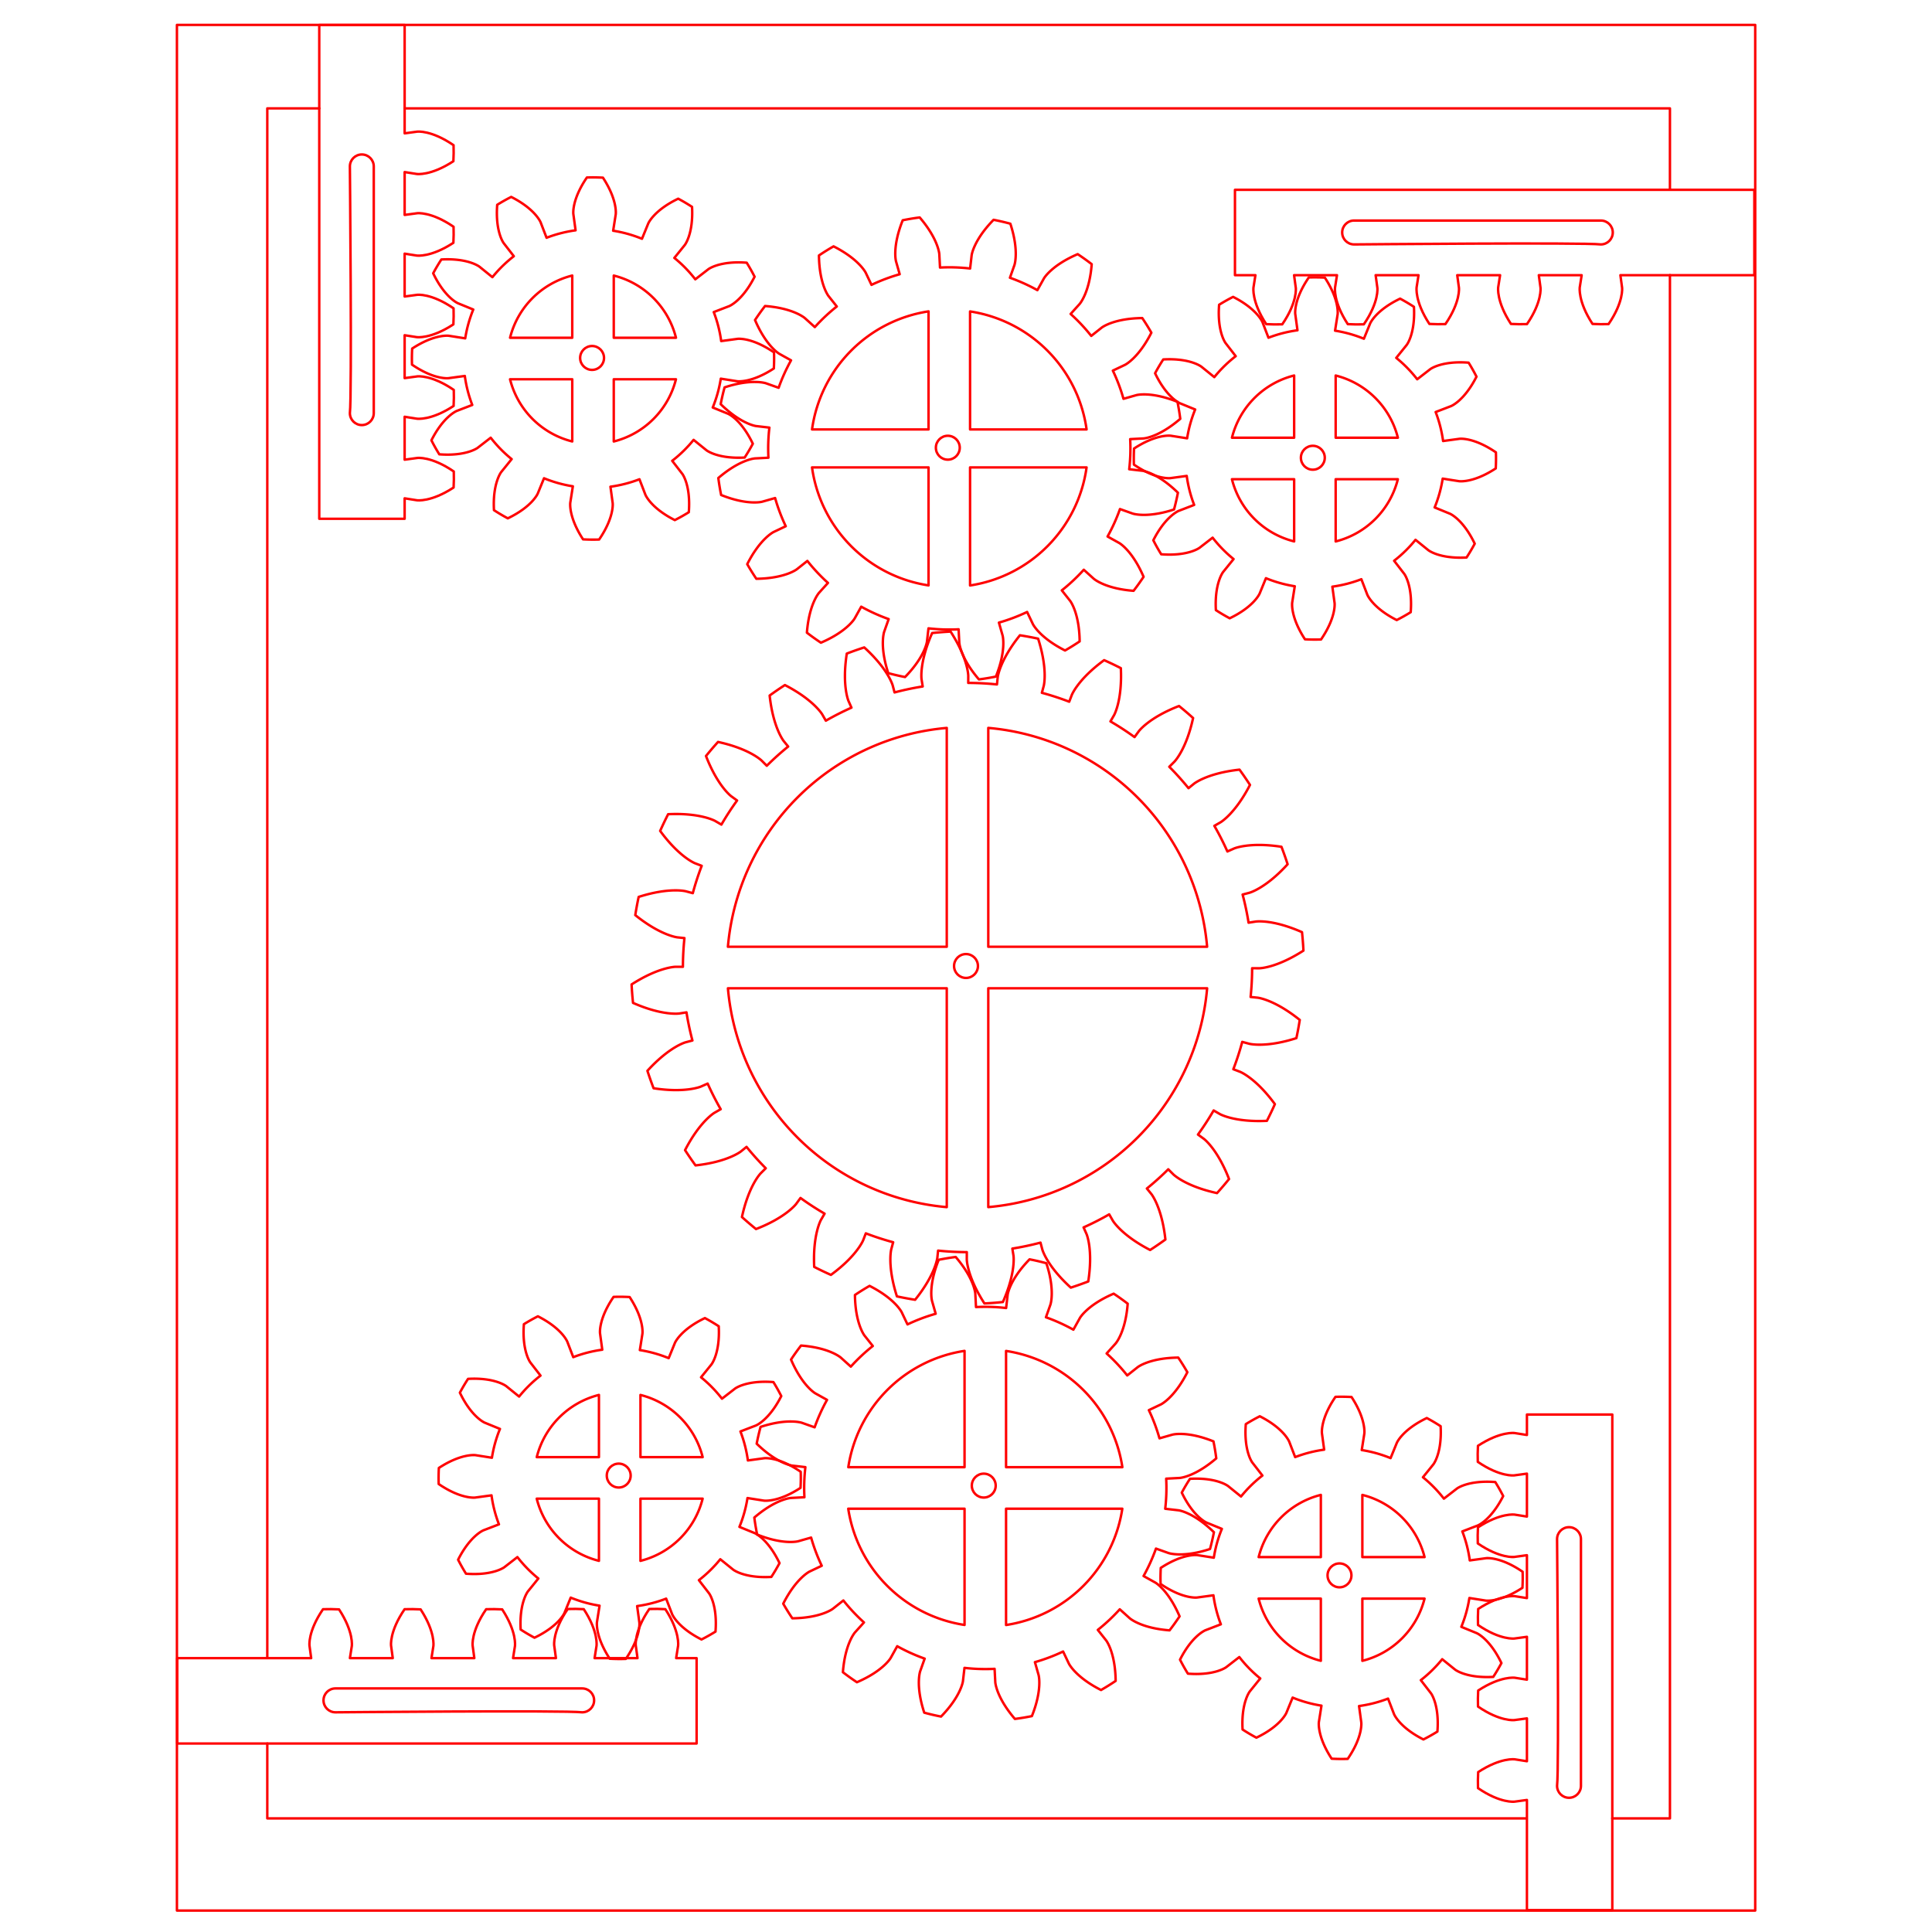 <?xml version="1.0" encoding="UTF-8" standalone="no"?>
<!-- Created with Inkscape (http://www.inkscape.org/) -->

<svg
   xmlns:dc="http://purl.org/dc/elements/1.1/"
   xmlns:cc="http://creativecommons.org/ns#"
   xmlns:rdf="http://www.w3.org/1999/02/22-rdf-syntax-ns#"
   xmlns:svg="http://www.w3.org/2000/svg"
   xmlns="http://www.w3.org/2000/svg"
   xmlns:sodipodi="http://sodipodi.sourceforge.net/DTD/sodipodi-0.dtd"
   xmlns:inkscape="http://www.inkscape.org/namespaces/inkscape"
   width="11in"
   height="11in"
   viewBox="0 0 279.4 279.4"
   version="1.1"
   id="svg8"
   inkscape:version="0.92.0 r15299"
   sodipodi:docname="vault box.svg">
  <sodipodi:namedview
     id="base"
     pagecolor="#ffffff"
     bordercolor="#666666"
     borderopacity="1.0"
     inkscape:pageopacity="0.0"
     inkscape:pageshadow="2"
     inkscape:zoom="0.49497475"
     inkscape:cx="-92.845293"
     inkscape:cy="487.13483"
     inkscape:document-units="in"
     inkscape:current-layer="layer2"
     showgrid="false"
     inkscape:window-width="1920"
     inkscape:window-height="1017"
     inkscape:window-x="-8"
     inkscape:window-y="-8"
     inkscape:window-maximized="1"
     units="in"
     inkscape:pagecheckerboard="false"
     inkscape:snap-global="false"
     inkscape:measure-start="675.287,935.906"
     inkscape:measure-end="625.284,935.906"
     showguides="true"
     inkscape:guide-bbox="true" />
  <defs
     id="defs2">
    <inkscape:path-effect
       min_radius="5"
       phi="20"
       teeth="24"
       is_visible="true"
       id="path-effect4875"
       effect="gears" />
    <inkscape:path-effect
       effect="gears"
       id="path-effect4871"
       is_visible="true"
       teeth="24"
       phi="20"
       min_radius="5" />
    <inkscape:path-effect
       effect="gears"
       id="path-effect4867"
       is_visible="true"
       teeth="10"
       phi="5"
       min_radius="5" />
  </defs>
  <g
     inkscape:groupmode="layer"
     id="layer5"
     inkscape:label="sides"
     style="display:none"
     sodipodi:insensitive="true">
    <g
       transform="matrix(0,0.282,-0.282,0,276.225,141.23)"
       id="g12"
       style="stroke:#fb0000;stroke-width:1.25;stroke-miterlimit:4;stroke-dasharray:none;stroke-opacity:1">
      <polygon
         style="fill:none;stroke:#fb0000;stroke-width:1.25;stroke-miterlimit:4;stroke-dasharray:none;stroke-opacity:1"
         points="214.38,173.25 225,173.25 225,200.25 214.38,200.25 214.38,227.25 225,227.25 225,254.25 214.38,254.25 214.38,281.25 225,281.25 225,308.25 214.38,308.25 214.38,335.25 225,335.25 225,362.25 214.38,362.25 214.38,389.25 225,389.25 225,416.25 214.38,416.25 214.38,443.25 225,443.25 225,470.25 214.38,470.25 214.38,497.25 225,497.25 225,524.25 214.38,524.25 214.38,551.25 225,551.25 225,578.25 214.38,578.25 214.38,605.25 225,605.25 225,632.25 214.38,632.25 214.38,659.25 225,659.25 225,686.25 214.38,686.25 214.38,713.25 225,713.25 225,740.25 214.38,740.25 214.38,767.25 225,767.25 225,794.25 214.38,794.25 214.38,821.25 225,821.25 225,848.25 214.38,848.25 214.38,875.25 225,875.25 225,921.375 214.38,921.375 214.38,967.5 189,967.5 189,956.88 153,956.88 153,967.5 126,967.5 126,956.88 99,956.88 99,967.5 72,967.5 72,956.88 36,956.88 36,967.5 10.62,967.5 10.62,921.375 0,921.375 0,875.25 10.62,875.25 10.62,848.25 0,848.25 0,821.25 10.62,821.25 10.62,794.25 0,794.25 0,767.25 10.62,767.25 10.62,740.25 0,740.25 0,713.25 10.62,713.25 10.62,686.25 0,686.25 0,659.25 10.62,659.25 10.62,632.25 0,632.25 0,605.25 10.62,605.25 10.62,578.25 0,578.25 0,551.25 10.62,551.25 10.62,524.25 0,524.25 0,497.25 10.62,497.25 10.62,470.25 0,470.25 0,443.25 10.62,443.25 10.62,416.25 0,416.25 0,389.25 10.62,389.25 10.62,362.25 0,362.25 0,335.25 10.62,335.25 10.62,308.25 0,308.25 0,281.25 10.62,281.25 10.62,254.25 0,254.25 0,227.25 10.62,227.25 10.62,200.25 0,200.25 0,173.25 10.62,173.25 10.62,146.25 0,146.25 0,119.25 10.62,119.25 10.62,92.25 0,92.25 0,46.125 10.62,46.125 10.62,0 36,0 36,10.62 72,10.62 72,0 99,0 99,10.62 126,10.62 126,0 153,0 153,10.62 189,10.62 189,0 214.38,0 214.38,46.125 225,46.125 225,92.25 214.38,92.25 214.38,119.25 225,119.25 225,146.25 214.38,146.25 "
         id="polygon10" />
    </g>
    <g
       transform="matrix(0,0.282,-0.282,0,276.225,210.173)"
       id="g16"
       style="stroke:#fb0000;stroke-width:1.25;stroke-miterlimit:4;stroke-dasharray:none;stroke-opacity:1">
      <polygon
         style="fill:none;stroke:#fb0000;stroke-width:1.25;stroke-miterlimit:4;stroke-dasharray:none;stroke-opacity:1"
         points="214.38,146.25 214.38,173.25 225,173.25 225,200.25 214.38,200.25 214.38,227.25 225,227.25 225,254.25 214.38,254.25 214.38,281.25 225,281.25 225,308.25 214.38,308.25 214.38,335.25 225,335.25 225,362.25 214.38,362.25 214.38,389.25 225,389.25 225,416.25 214.38,416.25 214.38,443.25 225,443.25 225,470.25 214.38,470.25 214.38,497.25 225,497.25 225,524.25 214.38,524.25 214.38,551.25 225,551.25 225,578.25 214.38,578.25 214.38,605.25 225,605.25 225,632.25 214.38,632.25 214.38,659.25 225,659.25 225,686.25 214.38,686.25 214.38,713.25 225,713.25 225,740.25 214.38,740.25 214.38,767.25 225,767.25 225,794.25 214.38,794.25 214.38,821.25 225,821.25 225,848.25 214.38,848.25 214.38,875.25 225,875.25 225,921.375 214.38,921.375 214.38,967.5 189,967.5 189,956.88 153,956.88 153,967.5 126,967.5 126,956.88 99,956.88 99,967.5 72,967.5 72,956.88 36,956.88 36,967.5 10.62,967.5 10.62,921.375 0,921.375 0,875.25 10.62,875.25 10.62,848.25 0,848.25 0,821.25 10.62,821.25 10.62,794.25 0,794.25 0,767.25 10.62,767.25 10.62,740.25 0,740.25 0,713.25 10.62,713.25 10.62,686.25 0,686.25 0,659.25 10.62,659.25 10.62,632.25 0,632.25 0,605.25 10.62,605.25 10.62,578.25 0,578.25 0,551.25 10.62,551.25 10.62,524.25 0,524.25 0,497.25 10.62,497.25 10.62,470.25 0,470.25 0,443.25 10.62,443.25 10.62,416.25 0,416.25 0,389.25 10.62,389.25 10.62,362.25 0,362.25 0,335.25 10.62,335.25 10.62,308.25 0,308.25 0,281.25 10.62,281.25 10.62,254.25 0,254.25 0,227.25 10.62,227.25 10.62,200.25 0,200.25 0,173.25 10.62,173.25 10.62,146.25 0,146.25 0,119.25 10.62,119.25 10.62,92.25 0,92.25 0,46.125 10.62,46.125 10.62,0 36,0 36,10.62 72,10.62 72,0 99,0 99,10.62 126,10.62 126,0 153,0 153,10.62 189,10.62 189,0 214.38,0 214.38,46.125 225,46.125 225,92.25 214.38,92.25 214.38,119.25 225,119.25 225,146.25 "
         id="polygon14" />
    </g>
    <g
       transform="matrix(0.282,0,0,0.282,25.4,3.344)"
       id="g20"
       style="stroke:#fb0000;stroke-width:1.25;stroke-miterlimit:4;stroke-dasharray:none;stroke-opacity:1">
      <polygon
         style="fill:none;stroke:#fb0000;stroke-width:1.25;stroke-miterlimit:4;stroke-dasharray:none;stroke-opacity:1"
         points="283.5,10.62 310.5,10.62 310.5,0 337.5,0 337.5,10.62 364.5,10.62 364.5,0 391.5,0 391.5,10.62 418.5,10.62 418.5,0 445.5,0 445.5,10.62 472.5,10.62 472.5,0 499.5,0 499.5,10.62 526.5,10.62 526.5,0 553.5,0 553.5,10.62 580.5,10.62 580.5,0 607.5,0 607.5,10.62 634.5,10.62 634.5,0 661.5,0 661.5,10.62 688.5,10.62 688.5,0 715.5,0 715.5,10.62 742.5,10.62 742.5,0 776.25,0 776.25,10.62 799.38,10.62 799.38,36 810,36 810,72 799.38,72 799.38,99 810,99 810,126 799.38,126 799.38,153 810,153 810,189 799.38,189 799.38,214.38 776.25,214.38 776.25,225 742.5,225 742.5,214.38 715.5,214.38 715.5,225 688.5,225 688.5,214.38 661.5,214.38 661.5,225 634.5,225 634.5,214.38 607.5,214.38 607.5,225 580.5,225 580.5,214.38 553.5,214.38 553.5,225 526.5,225 526.5,214.38 499.5,214.38 499.5,225 472.5,225 472.5,214.38 445.5,214.38 445.5,225 418.5,225 418.5,214.38 391.5,214.38 391.5,225 364.5,225 364.5,214.38 337.5,214.38 337.5,225 310.5,225 310.5,214.38 283.5,214.38 283.5,225 256.5,225 256.5,214.38 229.5,214.38 229.5,225 202.5,225 202.5,214.38 175.5,214.38 175.5,225 148.5,225 148.5,214.38 121.5,214.38 121.5,225 94.5,225 94.5,214.38 67.5,214.38 67.5,225 33.75,225 33.75,214.38 10.62,214.38 10.62,189 0,189 0,153 10.62,153 10.62,126 0,126 0,99 10.62,99 10.62,72 0,72 0,36 10.62,36 10.62,10.62 33.75,10.62 33.75,0 67.5,0 67.5,10.62 94.5,10.62 94.5,0 121.5,0 121.5,10.62 148.5,10.62 148.5,0 175.5,0 175.5,10.62 202.5,10.62 202.5,0 229.5,0 229.5,10.62 256.5,10.62 256.5,0 283.5,0 "
         id="polygon18" />
    </g>
    <g
       transform="matrix(0.282,0,0,0.282,25.4,72.287)"
       id="g24"
       style="stroke:#fb0000;stroke-width:1.25;stroke-miterlimit:4;stroke-dasharray:none;stroke-opacity:1">
      <polygon
         style="fill:none;stroke:#fb0000;stroke-width:1.25;stroke-miterlimit:4;stroke-dasharray:none;stroke-opacity:1"
         points="310.5,10.62 310.5,0 337.5,0 337.5,10.62 364.5,10.62 364.5,0 391.5,0 391.5,10.62 418.5,10.62 418.5,0 445.5,0 445.5,10.62 472.5,10.62 472.5,0 499.5,0 499.5,10.62 526.5,10.62 526.5,0 553.5,0 553.5,10.62 580.5,10.62 580.5,0 607.5,0 607.5,10.62 634.5,10.62 634.5,0 661.5,0 661.5,10.62 688.5,10.62 688.5,0 715.5,0 715.5,10.62 742.5,10.62 742.5,0 776.25,0 776.25,10.62 799.38,10.62 799.38,36 810,36 810,72 799.38,72 799.38,99 810,99 810,126 799.38,126 799.38,153 810,153 810,189 799.38,189 799.38,214.38 776.25,214.38 776.25,225 742.5,225 742.5,214.38 715.5,214.38 715.5,225 688.5,225 688.5,214.38 661.5,214.38 661.5,225 634.5,225 634.5,214.38 607.5,214.38 607.5,225 580.5,225 580.5,214.38 553.5,214.38 553.5,225 526.5,225 526.5,214.38 499.5,214.38 499.5,225 472.5,225 472.5,214.38 445.5,214.38 445.5,225 418.5,225 418.5,214.38 391.5,214.38 391.5,225 364.5,225 364.5,214.38 337.5,214.38 337.5,225 310.5,225 310.5,214.38 283.5,214.38 283.5,225 256.5,225 256.5,214.38 229.5,214.38 229.5,225 202.5,225 202.5,214.38 175.5,214.38 175.5,225 148.5,225 148.5,214.38 121.5,214.38 121.5,225 94.5,225 94.5,214.38 67.5,214.38 67.5,225 33.75,225 33.75,214.38 10.62,214.38 10.62,189 0,189 0,153 10.62,153 10.62,126 0,126 0,99 10.62,99 10.62,72 0,72 0,36 10.62,36 10.62,10.62 33.75,10.62 33.75,0 67.5,0 67.5,10.62 94.5,10.62 94.5,0 121.5,0 121.5,10.62 148.5,10.62 148.5,0 175.5,0 175.5,10.62 202.5,10.62 202.5,0 229.5,0 229.5,10.62 256.5,10.62 256.5,0 283.5,0 283.5,10.62 "
         id="polygon22" />
    </g>
  </g>
  <g
     inkscape:groupmode="layer"
     id="layer4"
     inkscape:label="bottom"
     style="display:none">
    <g
       transform="matrix(0.282,0,0,0.282,25.4,3.175)"
       id="g4"
       style="stroke:#fb0000;stroke-width:1.25;stroke-miterlimit:4;stroke-dasharray:none;stroke-opacity:1">
      <polygon
         style="fill:none;stroke:#fb0000;stroke-width:1.25;stroke-miterlimit:4;stroke-dasharray:none;stroke-opacity:1"
         points="256.5,10.62 283.5,10.62 283.5,0 310.5,0 310.5,10.62 337.5,10.62 337.5,0 364.5,0 364.5,10.62 391.5,10.62 391.5,0 418.5,0 418.5,10.62 445.5,10.62 445.5,0 472.5,0 472.5,10.62 499.5,10.62 499.5,0 526.5,0 526.5,10.62 553.5,10.62 553.5,0 580.5,0 580.5,10.62 607.5,10.62 607.5,0 634.5,0 634.5,10.62 661.5,10.62 661.5,0 688.5,0 688.5,10.62 715.5,10.62 715.5,0 742.5,0 742.5,10.62 776.25,10.62 776.25,0 810,0 810,46.125 799.38,46.125 799.38,92.25 810,92.25 810,119.25 799.38,119.25 799.38,146.25 810,146.25 810,173.25 799.38,173.25 799.38,200.25 810,200.25 810,227.25 799.38,227.25 799.38,254.25 810,254.25 810,281.25 799.38,281.25 799.38,308.25 810,308.25 810,335.25 799.38,335.25 799.38,362.25 810,362.25 810,389.25 799.38,389.25 799.38,416.25 810,416.25 810,443.25 799.38,443.25 799.38,470.25 810,470.25 810,497.25 799.38,497.25 799.38,524.25 810,524.25 810,551.25 799.38,551.25 799.38,578.25 810,578.25 810,605.25 799.38,605.25 799.38,632.25 810,632.25 810,659.25 799.38,659.25 799.38,686.25 810,686.25 810,713.25 799.38,713.25 799.38,740.25 810,740.25 810,767.25 799.38,767.25 799.38,794.25 810,794.25 810,821.25 799.38,821.25 799.38,848.25 810,848.25 810,875.25 799.38,875.25 799.38,921.375 810,921.375 810,967.5 776.25,967.5 776.25,956.88 742.5,956.88 742.5,967.5 715.5,967.5 715.5,956.88 688.5,956.88 688.5,967.5 661.5,967.5 661.5,956.88 634.5,956.88 634.5,967.5 607.5,967.5 607.5,956.88 580.5,956.88 580.5,967.5 553.5,967.5 553.5,956.88 526.5,956.88 526.5,967.5 499.5,967.5 499.5,956.88 472.5,956.88 472.5,967.5 445.5,967.5 445.5,956.88 418.5,956.88 418.5,967.5 391.5,967.5 391.5,956.88 364.5,956.88 364.5,967.5 337.5,967.5 337.5,956.88 310.5,956.88 310.5,967.5 283.5,967.5 283.5,956.88 256.5,956.88 256.5,967.5 229.5,967.5 229.5,956.88 202.5,956.88 202.5,967.5 175.5,967.5 175.5,956.88 148.5,956.88 148.5,967.5 121.5,967.5 121.5,956.88 94.5,956.88 94.5,967.5 67.5,967.5 67.5,956.88 33.75,956.88 33.75,967.5 0,967.5 0,921.375 10.62,921.375 10.62,875.25 0,875.25 0,848.25 10.62,848.25 10.62,821.25 0,821.25 0,794.25 10.62,794.25 10.62,767.25 0,767.25 0,740.25 10.62,740.25 10.62,713.25 0,713.25 0,686.25 10.62,686.25 10.62,659.25 0,659.25 0,632.25 10.62,632.25 10.62,605.25 0,605.25 0,578.25 10.62,578.25 10.62,551.25 0,551.25 0,524.25 10.62,524.25 10.62,497.25 0,497.25 0,470.25 10.62,470.25 10.62,443.25 0,443.25 0,416.25 10.62,416.25 10.62,389.25 0,389.25 0,362.25 10.62,362.25 10.62,335.25 0,335.25 0,308.25 10.62,308.25 10.62,281.25 0,281.25 0,254.25 10.62,254.25 10.62,227.25 0,227.25 0,200.25 10.62,200.25 10.62,173.25 0,173.25 0,146.25 10.62,146.25 10.62,119.25 0,119.25 0,92.25 10.62,92.25 10.62,46.125 0,46.125 0,0 33.75,0 33.75,10.62 67.5,10.62 67.5,0 94.5,0 94.5,10.62 121.5,10.62 121.5,0 148.5,0 148.5,10.62 175.5,10.62 175.5,0 202.5,0 202.5,10.62 229.5,10.62 229.5,0 256.5,0 "
         id="polygon2" />
    </g>
  </g>
  <g
     transform="translate(0,-17.6)"
     id="g5092"
     inkscape:groupmode="layer"
     inkscape:label="backing+box teeth"
     style="display:none">
    <rect
       y="33.651"
       x="38.276"
       height="247.297"
       width="202.847"
       id="rect5088"
       style="opacity:1;fill:none;fill-opacity:1;fill-rule:nonzero;stroke:#fb0000;stroke-width:0.353;stroke-linecap:round;stroke-linejoin:round;stroke-miterlimit:4;stroke-dasharray:none;stroke-dashoffset:0;stroke-opacity:1" />
    <g
       transform="matrix(0.282,0,0,0.282,25.177,20.934)"
       id="g8"
       style="fill:none;stroke:#fb0000;stroke-width:0.99;stroke-miterlimit:4;stroke-dasharray:none;stroke-opacity:1">
      <polygon
         style="fill:none;stroke:#fb0000;stroke-width:0.99;stroke-miterlimit:4;stroke-dasharray:none;stroke-opacity:1"
         points="337.5,0 364.5,0 364.5,10.62 391.5,10.62 391.5,0 418.5,0 418.5,10.62 445.5,10.62 445.5,0 472.5,0 472.5,10.62 499.5,10.62 499.5,0 526.5,0 526.5,10.62 553.5,10.62 553.5,0 580.5,0 580.5,10.62 607.5,10.62 607.5,0 634.5,0 634.5,10.62 661.5,10.62 661.5,0 688.5,0 688.5,10.62 715.5,10.62 715.5,0 742.5,0 742.5,10.62 776.25,10.62 776.25,0 810,0 810,46.125 799.38,46.125 799.38,92.25 810,92.25 810,119.25 799.38,119.25 799.38,146.25 810,146.25 810,173.25 799.38,173.25 799.38,200.25 810,200.25 810,227.25 799.38,227.25 799.38,254.25 810,254.25 810,281.25 799.38,281.25 799.38,308.25 810,308.25 810,335.25 799.38,335.25 799.38,362.25 810,362.25 810,389.25 799.38,389.25 799.38,416.25 810,416.25 810,443.25 799.38,443.25 799.38,470.25 810,470.25 810,497.25 799.38,497.25 799.38,524.25 810,524.25 810,551.25 799.38,551.25 799.38,578.25 810,578.25 810,605.25 799.38,605.25 799.38,632.25 810,632.25 810,659.25 799.38,659.25 799.38,686.25 810,686.25 810,713.25 799.38,713.25 799.38,740.25 810,740.25 810,767.25 799.38,767.25 799.38,794.25 810,794.25 810,821.25 799.38,821.25 799.38,848.25 810,848.25 810,875.25 799.38,875.25 799.38,921.375 810,921.375 810,967.5 776.25,967.5 776.25,956.88 742.5,956.88 742.5,967.5 715.5,967.5 715.5,956.88 688.5,956.88 688.5,967.5 661.5,967.5 661.5,956.88 634.5,956.88 634.5,967.5 607.5,967.5 607.5,956.88 580.5,956.88 580.5,967.5 553.5,967.5 553.5,956.88 526.5,956.88 526.5,967.5 499.5,967.5 499.5,956.88 472.5,956.88 472.5,967.5 445.5,967.5 445.5,956.88 418.5,956.88 418.5,967.5 391.5,967.5 391.5,956.88 364.5,956.88 364.5,967.5 337.5,967.5 337.5,956.88 310.5,956.88 310.5,967.5 283.5,967.5 283.5,956.88 256.5,956.88 256.5,967.5 229.5,967.5 229.5,956.88 202.5,956.88 202.5,967.5 175.5,967.5 175.5,956.88 148.5,956.88 148.5,967.5 121.5,967.5 121.5,956.88 94.5,956.88 94.5,967.5 67.5,967.5 67.5,956.88 33.75,956.88 33.75,967.5 0,967.5 0,921.375 10.62,921.375 10.62,875.25 0,875.25 0,848.25 10.62,848.25 10.62,821.25 0,821.25 0,794.25 10.62,794.25 10.62,767.25 0,767.25 0,740.25 10.62,740.25 10.62,713.25 0,713.25 0,686.25 10.62,686.25 10.62,659.25 0,659.25 0,632.25 10.62,632.25 10.62,605.25 0,605.25 0,578.25 10.62,578.25 10.62,551.25 0,551.25 0,524.25 10.62,524.25 10.62,497.25 0,497.25 0,470.25 10.62,470.25 10.62,443.25 0,443.25 0,416.25 10.62,416.25 10.62,389.25 0,389.25 0,362.25 10.62,362.25 10.62,335.25 0,335.25 0,308.25 10.62,308.25 10.62,281.25 0,281.25 0,254.25 10.62,254.25 10.62,227.25 0,227.25 0,200.25 10.62,200.25 10.62,173.25 0,173.25 0,146.25 10.62,146.25 10.62,119.25 0,119.25 0,92.25 10.62,92.25 10.62,46.125 0,46.125 0,0 33.75,0 33.75,10.62 67.5,10.62 67.5,0 94.5,0 94.5,10.62 121.5,10.62 121.5,0 148.5,0 148.5,10.62 175.5,10.62 175.5,0 202.5,0 202.5,10.62 229.5,10.62 229.5,0 256.5,0 256.5,10.62 283.5,10.62 283.5,0 310.5,0 310.5,10.62 337.5,10.62 "
         id="polygon6" />
    </g>
  </g>
  <g
     inkscape:groupmode="layer"
     id="layer3"
     inkscape:label="filler"
     style="display:none"
     sodipodi:insensitive="true">
    <path
       style="opacity:1;fill:#e9afaf;fill-opacity:1;fill-rule:nonzero;stroke:#ff0000;stroke-width:1.344;stroke-linecap:round;stroke-linejoin:round;stroke-miterlimit:4;stroke-dasharray:none;stroke-dashoffset:0;stroke-opacity:1"
       d="M 155.959,13.908 V 368.363 H 255 v -84.865 a 110.459,110.459 0 0 0 69.426,24.656 110.459,110.459 0 0 0 61.477,-18.795 140.459,140.459 0 0 0 40.428,59.014 205.867,205.867 0 0 0 -104.34,178.795 205.867,205.867 0 0 0 118.277,186.031 140.459,140.459 0 0 0 -16.219,19.49 110.459,110.459 0 0 0 -83.971,-38.889 110.459,110.459 0 0 0 -110.459,110.459 110.459,110.459 0 0 0 23.928,68.654 H 97.193 v 99.041 H 438.012 v -63.562 a 140.459,140.459 0 0 0 101.996,44.008 140.459,140.459 0 0 0 95.68,-37.785 110.459,110.459 0 0 0 96.33,56.672 110.459,110.459 0 0 0 64.523,-20.973 v 94.432 h 99.041 V 703.928 h -99.041 v 67.373 A 110.459,110.459 0 0 0 732.018,750.369 110.459,110.459 0 0 0 673.055,767.469 140.459,140.459 0 0 0 631.035,705.018 205.867,205.867 0 0 0 733.725,527.168 205.867,205.867 0 0 0 616.812,341.797 140.459,140.459 0 0 0 633.658,321.725 110.459,110.459 0 0 0 717.854,360.869 110.459,110.459 0 0 0 828.312,250.41 110.459,110.459 0 0 0 803.771,181.057 H 958.494 V 82.016 H 617.676 V 143.176 A 140.459,140.459 0 0 0 518.008,101.594 140.459,140.459 0 0 0 419.596,141.887 110.459,110.459 0 0 0 324.426,87.236 110.459,110.459 0 0 0 255,111.84 V 13.908 Z"
       transform="scale(0.265)"
       id="path5061"
       inkscape:connector-curvature="0" />
  </g>
  <g
     style="display:inline"
     inkscape:label="gears"
     id="layer2"
     inkscape:groupmode="layer">
    <path
       style="display:inline;opacity:1;fill:none;fill-opacity:1;fill-rule:nonzero;stroke:#fb0000;stroke-width:0.353;stroke-linecap:round;stroke-linejoin:round;stroke-miterlimit:4;stroke-dasharray:none;stroke-dashoffset:0;stroke-opacity:1"
       d="M 25.587,3.603 H 253.834 V 276.3 H 25.587 Z"
       id="rect4648"
       inkscape:connector-curvature="0" />
    <path
       style="display:inline;opacity:1;fill:none;fill-opacity:1;fill-rule:nonzero;stroke:#fb0000;stroke-width:0.353;stroke-linecap:round;stroke-linejoin:round;stroke-miterlimit:4;stroke-dasharray:none;stroke-dashoffset:0;stroke-opacity:1"
       d="m 58.515,15.673 h 182.986 v 11.758 m 0,12.355 V 262.971 h -8.342 m -12.378,0 H 38.654 v -10.832 m 0,-12.355 V 15.673 h 7.53"
       id="rect4650"
       inkscape:connector-curvature="0"
       sodipodi:nodetypes="cccccccccccc" />
    <g
       transform="translate(99.207,63.029)"
       inkscape:label="Gear24"
       id="g4863" />
    <path
       style="opacity:1;fill:none;fill-opacity:1;fill-rule:nonzero;stroke:#ff0000;stroke-width:1.333;stroke-linecap:round;stroke-linejoin:round;stroke-miterlimit:4;stroke-dasharray:none;stroke-dashoffset:0;stroke-opacity:1"
       d="m 518.773,344.676 c -3.364,0.169 -6.723,0.431 -10.072,0.785 -7.192,16.301 -5.779,25.307 -5.779,25.307 l 0.615,3.854 c -5.17,0.825 -10.294,1.91 -15.354,3.252 l -1,-3.771 c 0,0 -2.36,-8.805 -15.543,-20.791 -3.205,1.034 -6.382,2.156 -9.525,3.365 -2.728,17.607 0.967,25.941 0.967,25.941 l 1.592,3.562 c -4.78,2.134 -9.45,4.509 -13.99,7.115 l -1.941,-3.385 c 0,0 -4.559,-7.895 -20.395,-16.061 -2.828,1.829 -5.606,3.734 -8.33,5.715 1.922,17.713 7.648,24.809 7.648,24.809 l 2.459,3.029 c -4.065,3.299 -7.961,6.8 -11.672,10.492 l -2.75,-2.766 c 0,0 -6.448,-6.446 -23.857,-10.234 -2.259,2.498 -4.448,5.059 -6.566,7.678 6.441,16.612 13.809,21.98 13.809,21.98 l 3.158,2.291 c -3.072,4.238 -5.928,8.629 -8.557,13.156 l -3.373,-1.959 c 0,0 -7.897,-4.559 -25.693,-3.713 -1.535,2.998 -2.987,6.038 -4.355,9.115 10.521,14.378 19.027,17.66 19.027,17.66 l 3.643,1.393 c -1.871,4.889 -3.492,9.871 -4.859,14.924 l -3.766,-1.02 c 0,0 -8.808,-2.359 -25.779,3.064 -0.707,3.293 -1.323,6.605 -1.848,9.932 13.884,11.165 22.949,12.133 22.949,12.133 l 3.881,0.404 c -0.541,5.207 -0.817,10.437 -0.832,15.672 l -3.902,-0.012 c 0,0 -9.116,0.002 -24.105,9.633 0.169,3.364 0.431,6.723 0.785,10.072 16.301,7.192 25.307,5.779 25.307,5.779 l 3.854,-0.615 c 0.825,5.17 1.91,10.294 3.252,15.354 l -3.771,1 c 0,0 -8.805,2.361 -20.791,15.543 1.034,3.205 2.156,6.382 3.365,9.525 17.607,2.728 25.941,-0.967 25.941,-0.967 l 3.562,-1.592 c 2.134,4.78 4.509,9.45 7.115,13.99 l -3.385,1.941 c 0,0 -7.895,4.559 -16.061,20.395 1.829,2.828 3.734,5.606 5.715,8.33 17.713,-1.922 24.809,-7.648 24.809,-7.648 l 3.029,-2.459 c 3.299,4.065 6.8,7.961 10.492,11.672 l -2.766,2.75 c 0,0 -6.446,6.448 -10.234,23.857 2.498,2.259 5.059,4.448 7.678,6.566 16.612,-6.441 21.98,-13.809 21.98,-13.809 l 2.291,-3.158 c 4.238,3.072 8.629,5.928 13.156,8.557 l -1.959,3.373 c 0,0 -4.559,7.897 -3.713,25.693 2.998,1.535 6.038,2.987 9.115,4.355 14.378,-10.521 17.66,-19.027 17.66,-19.027 l 1.393,-3.643 c 4.889,1.871 9.871,3.492 14.924,4.859 l -1.02,3.766 c 0,0 -2.359,8.808 3.064,25.779 3.293,0.707 6.605,1.323 9.932,1.848 11.165,-13.884 12.133,-22.949 12.133,-22.949 l 0.404,-3.881 c 5.207,0.541 10.437,0.817 15.672,0.832 l -0.012,3.902 c 0,0 0.002,9.116 9.633,24.105 3.364,-0.169 6.723,-0.431 10.072,-0.785 7.192,-16.301 5.779,-25.307 5.779,-25.307 l -0.615,-3.854 c 5.17,-0.825 10.294,-1.91 15.354,-3.252 l 1,3.771 c 0,0 2.361,8.805 15.543,20.791 3.205,-1.034 6.382,-2.156 9.525,-3.365 2.728,-17.607 -0.967,-25.941 -0.967,-25.941 l -1.592,-3.562 c 4.78,-2.134 9.45,-4.509 13.99,-7.115 l 1.941,3.385 c 0,0 4.559,7.895 20.395,16.061 2.828,-1.829 5.606,-3.733 8.33,-5.715 -1.922,-17.713 -7.648,-24.809 -7.648,-24.809 l -2.459,-3.029 c 4.065,-3.299 7.961,-6.8 11.672,-10.492 l 2.75,2.766 c 0,0 6.448,6.446 23.857,10.234 2.259,-2.498 4.448,-5.059 6.566,-7.678 -6.441,-16.612 -13.809,-21.98 -13.809,-21.98 l -3.158,-2.291 c 3.072,-4.238 5.928,-8.629 8.557,-13.156 l 3.373,1.959 c 0,0 7.897,4.559 25.693,3.713 1.535,-2.998 2.987,-6.038 4.355,-9.115 C 685.211,588.178 676.705,584.896 676.705,584.896 l -3.645,-1.393 c 1.871,-4.889 3.494,-9.871 4.861,-14.924 l 3.766,1.02 c 0,0 8.808,2.359 25.779,-3.064 0.707,-3.293 1.323,-6.605 1.848,-9.932 -13.884,-11.165 -22.949,-12.133 -22.949,-12.133 l -3.881,-0.404 c 0.541,-5.207 0.817,-10.437 0.832,-15.672 l 3.902,0.012 c 0,0 9.116,-0.002 24.105,-9.633 -0.169,-3.364 -0.431,-6.723 -0.785,-10.072 -16.301,-7.192 -25.307,-5.779 -25.307,-5.779 l -3.854,0.615 c -0.825,-5.17 -1.91,-10.294 -3.252,-15.354 l 3.771,-1 c 0,0 8.805,-2.36 20.791,-15.543 -1.034,-3.205 -2.156,-6.382 -3.365,-9.525 -17.607,-2.728 -25.941,0.967 -25.941,0.967 l -3.562,1.592 c -2.134,-4.78 -4.509,-9.45 -7.115,-13.99 l 3.385,-1.941 c 0,0 7.895,-4.559 16.061,-20.395 -1.829,-2.828 -3.733,-5.606 -5.715,-8.33 -17.713,1.922 -24.809,7.648 -24.809,7.648 l -3.029,2.459 c -3.299,-4.065 -6.8,-7.961 -10.492,-11.672 l 2.766,-2.75 c 0,2e-5 6.446,-6.448 10.234,-23.857 -2.498,-2.259 -5.059,-4.448 -7.678,-6.566 -16.612,6.441 -21.98,13.809 -21.98,13.809 l -2.291,3.158 c -4.238,-3.072 -8.629,-5.928 -13.156,-8.557 l 1.959,-3.373 c 0,0 4.559,-7.897 3.713,-25.693 -2.998,-1.535 -6.038,-2.987 -9.115,-4.355 -14.378,10.521 -17.66,19.027 -17.66,19.027 l -1.393,3.643 c -4.889,-1.871 -9.871,-3.492 -14.924,-4.859 l 1.02,-3.766 c 0,0 2.359,-8.808 -3.064,-25.779 -3.293,-0.707 -6.605,-1.323 -9.932,-1.848 -11.165,13.884 -12.133,22.949 -12.133,22.949 l -0.404,3.881 c -5.207,-0.541 -10.437,-0.817 -15.672,-0.832 l 0.012,-3.902 c 0,0 -0.002,-9.116 -9.633,-24.105 z m 20.555,52.562 a 131.328,131.328 0 0 1 119.424,119.434 H 539.328 Z m -22.656,0.01 v 119.424 H 397.238 A 131.328,131.328 0 0 1 516.672,397.248 Z M 397.248,539.328 h 119.424 v 119.434 A 131.328,131.328 0 0 1 397.248,539.328 Z m 142.08,0 h 119.434 a 131.328,131.328 0 0 1 -119.434,119.424 z"
       transform="scale(0.265)"
       id="path4886"
       inkscape:connector-curvature="0" />
    <path
       style="opacity:1;fill:none;fill-opacity:1;fill-rule:nonzero;stroke:#ff0000;stroke-width:0.353;stroke-linecap:round;stroke-linejoin:round;stroke-miterlimit:4;stroke-dasharray:none;stroke-dashoffset:0;stroke-opacity:1"
       d="M 46.171,3.618 V 75.025 h 12.347 v -2.958 l 1.777,0.281 c 0,0 2.021,0.304 5.305,-1.845 0.043,-0.772 0.051,-1.546 0.025,-2.319 -3.238,-2.218 -5.265,-1.957 -5.265,-1.957 l -1.842,0.251 v -6.207 l 1.777,0.28 c 0,0 2.021,0.305 5.305,-1.844 0.043,-0.772 0.051,-1.546 0.025,-2.319 -3.238,-2.218 -5.265,-1.957 -5.265,-1.957 l -1.842,0.251 v -6.202 l 1.745,0.275 c 0,0 2.021,0.304 5.305,-1.845 0.043,-0.772 0.051,-1.546 0.025,-2.319 -3.238,-2.218 -5.265,-1.956 -5.265,-1.956 l -1.81,0.246 v -6.198 l 1.745,0.275 c 0,0 2.021,0.304 5.305,-1.845 0.043,-0.772 0.051,-1.546 0.025,-2.319 C 62.354,30.574 60.328,30.836 60.328,30.836 l -1.81,0.246 V 24.884 l 1.745,0.275 c 0,0 2.021,0.304 5.305,-1.845 0.043,-0.772 0.051,-1.546 0.025,-2.319 -3.238,-2.218 -5.265,-1.957 -5.265,-1.957 l -1.81,0.246 V 3.618 Z"
       id="rect4646"
       inkscape:connector-curvature="0"
       sodipodi:nodetypes="ccccccccccccccccccccccccccccccccccc" />
    <path
       style="opacity:1;fill:none;fill-opacity:1;fill-rule:nonzero;stroke:#ff0000;stroke-width:1.333;stroke-linecap:round;stroke-linejoin:round;stroke-miterlimit:4;stroke-dasharray:none;stroke-dashoffset:0;stroke-opacity:1"
       d="m 324.666,96.814 c -1.461,-0.015 -2.922,0.002 -4.383,0.051 -8.384,12.239 -7.395,19.9 -7.395,19.9 l 1.215,8.928 c -5.416,0.737 -10.729,2.1 -15.83,4.062 l -3.234,-8.41 c 0,0 -2.821,-7.189 -16.062,-13.879 -2.608,1.32 -5.156,2.755 -7.637,4.301 -1.141,14.792 3.545,20.932 3.545,20.932 l 5.516,7.125 c -4.322,3.346 -8.241,7.182 -11.678,11.432 l -7.006,-5.666 c 0,0 -6.039,-4.814 -20.852,-3.986 -1.598,2.447 -3.086,4.964 -4.461,7.543 6.407,13.381 13.535,16.354 13.535,16.354 l 8.34,3.412 c -2.07,5.058 -3.545,10.341 -4.396,15.74 l -8.9,-1.404 c 0,0 -7.639,-1.15 -20.053,6.973 -0.161,2.918 -0.19,5.843 -0.092,8.764 12.239,8.384 19.898,7.395 19.898,7.395 l 8.928,-1.215 c 0.737,5.416 2.1,10.729 4.062,15.83 l -8.41,3.234 c 0,0 -7.189,2.823 -13.879,16.064 1.32,2.608 2.755,5.154 4.301,7.635 14.792,1.141 20.932,-3.545 20.932,-3.545 l 7.125,-5.516 c 3.346,4.322 7.182,8.241 11.432,11.678 l -5.664,7.006 c 0,0 -4.816,6.039 -3.988,20.852 2.447,1.598 4.964,3.088 7.543,4.463 13.381,-6.407 16.354,-13.537 16.354,-13.537 l 3.412,-8.338 c 5.059,2.07 10.341,3.545 15.74,4.396 l -1.404,8.9 c 0,0 -1.15,7.637 6.973,20.051 2.918,0.161 5.843,0.192 8.764,0.094 8.384,-12.239 7.396,-19.9 7.396,-19.9 l -1.215,-8.928 c 5.416,-0.737 10.727,-2.1 15.828,-4.062 l 3.234,8.41 c 0,0 2.823,7.189 16.064,13.879 2.608,-1.32 5.154,-2.755 7.635,-4.301 1.141,-14.792 -3.543,-20.932 -3.543,-20.932 l -5.518,-7.125 c 4.322,-3.346 8.241,-7.182 11.678,-11.432 l 7.006,5.666 c 0,0 6.039,4.814 20.852,3.986 1.598,-2.447 3.088,-4.964 4.463,-7.543 -6.407,-13.381 -13.535,-16.354 -13.535,-16.354 l -8.34,-3.412 c 2.07,-5.059 3.545,-10.341 4.396,-15.74 l 8.9,1.404 c 0,0 7.637,1.15 20.051,-6.973 0.161,-2.918 0.192,-5.843 0.094,-8.764 -12.239,-8.384 -19.9,-7.395 -19.9,-7.395 l -8.928,1.215 c -0.737,-5.416 -2.1,-10.729 -4.062,-15.83 l 8.41,-3.234 c 0,0 7.189,-2.823 13.879,-16.064 -1.32,-2.608 -2.755,-5.154 -4.301,-7.635 -14.792,-1.141 -20.932,3.545 -20.932,3.545 l -7.125,5.516 c -3.346,-4.322 -7.182,-8.241 -11.432,-11.678 l 5.666,-7.006 c 0,0 4.816,-6.039 3.988,-20.852 -2.447,-1.598 -4.964,-3.086 -7.543,-4.461 -13.381,6.407 -16.355,13.535 -16.355,13.535 l -3.412,8.34 c -5.058,-2.07 -10.339,-3.545 -15.738,-4.396 l 1.402,-8.902 c 0,0 1.15,-7.637 -6.973,-20.051 -1.459,-0.08 -2.92,-0.129 -4.381,-0.145 z m -12.375,53.557 v 33.949 h -33.938 a 46.72,46.72 0 0 1 33.938,-33.949 z m 22.656,0.012 a 46.72,46.72 0 0 1 33.953,33.938 h -33.953 z m -56.605,56.594 h 33.949 v 33.938 a 46.72,46.72 0 0 1 -33.949,-33.938 z m 56.605,0 h 33.939 a 46.72,46.72 0 0 1 -33.939,33.951 z"
       transform="scale(0.265)"
       id="path4882"
       inkscape:connector-curvature="0" />
    <path
       style="opacity:1;fill:none;fill-opacity:1;fill-rule:nonzero;stroke:#ff0000;stroke-width:1.333;stroke-linecap:round;stroke-linejoin:round;stroke-miterlimit:4;stroke-dasharray:none;stroke-dashoffset:0;stroke-opacity:1"
       d="m 501.906,118.664 c -3.108,0.398 -6.201,0.912 -9.271,1.539 -5.846,14.607 -3.656,22.424 -3.656,22.424 l 2.002,7.027 c -5.28,1.504 -10.425,3.446 -15.383,5.805 l -3.139,-6.6 c 0,0 -3.52,-7.314 -17.559,-14.418 -2.719,1.557 -5.38,3.215 -7.977,4.969 0.188,15.732 5.203,22.117 5.203,22.117 l 4.539,5.727 c -4.303,3.41 -8.315,7.172 -11.992,11.248 l -5.426,-4.895 c 0,0 -6.052,-5.41 -21.74,-6.602 -1.916,2.479 -3.739,5.028 -5.467,7.643 6.195,14.463 13.271,18.441 13.271,18.441 l 6.385,3.555 c -2.67,4.797 -4.936,9.809 -6.773,14.982 l -6.887,-2.447 c 0,0 -7.661,-2.682 -22.611,2.221 -0.821,3.024 -1.531,6.076 -2.127,9.152 11.258,10.991 19.318,11.961 19.318,11.961 l 7.26,0.84 c -0.631,5.454 -0.807,10.951 -0.525,16.434 l -7.297,0.375 c 0,0 -8.105,0.452 -20.041,10.703 0.398,3.108 0.91,6.201 1.537,9.271 14.607,5.846 22.426,3.656 22.426,3.656 l 7.027,-2.002 c 1.504,5.28 3.446,10.425 5.805,15.383 l -6.6,3.141 c 0,0 -7.316,3.52 -14.42,17.559 1.557,2.719 3.215,5.38 4.969,7.977 15.732,-0.188 22.117,-5.203 22.117,-5.203 l 5.727,-4.539 c 3.41,4.302 7.174,8.313 11.25,11.99 l -4.895,5.426 c 0,0 -5.412,6.052 -6.604,21.74 2.479,1.916 5.03,3.739 7.645,5.467 14.463,-6.195 18.441,-13.27 18.441,-13.27 l 3.555,-6.385 c 4.797,2.67 9.807,4.934 14.98,6.771 l -2.445,6.887 c 0,-3e-5 -2.684,7.661 2.219,22.611 3.024,0.821 6.078,1.531 9.154,2.127 10.991,-11.258 11.959,-19.318 11.959,-19.318 l 0.84,-7.258 c 5.454,0.631 10.951,0.805 16.434,0.523 l 0.375,7.299 c 0,0 0.454,8.105 10.705,20.041 3.108,-0.398 6.199,-0.912 9.27,-1.539 5.846,-14.607 3.658,-22.424 3.658,-22.424 l -2.002,-7.027 c 5.28,-1.504 10.425,-3.446 15.383,-5.805 l 3.139,6.598 c 0,0 3.52,7.316 17.559,14.42 2.719,-1.557 5.38,-3.215 7.977,-4.969 -0.188,-15.732 -5.203,-22.117 -5.203,-22.117 l -4.539,-5.727 c 4.302,-3.41 8.315,-7.174 11.992,-11.25 l 5.426,4.896 c 0,0 6.05,5.41 21.738,6.602 1.916,-2.479 3.741,-5.028 5.469,-7.643 -6.195,-14.463 -13.271,-18.443 -13.271,-18.443 l -6.385,-3.553 c 2.67,-4.797 4.936,-9.809 6.773,-14.982 l 6.887,2.447 c 0,0 7.661,2.682 22.611,-2.221 0.821,-3.024 1.531,-6.078 2.127,-9.154 -11.258,-10.991 -19.318,-11.959 -19.318,-11.959 l -7.26,-0.84 c 0.631,-5.454 0.807,-10.951 0.525,-16.434 l 7.297,-0.375 c 0,0 8.105,-0.454 20.041,-10.705 -0.398,-3.108 -0.91,-6.199 -1.537,-9.27 -14.607,-5.846 -22.426,-3.658 -22.426,-3.658 l -7.027,2.004 c -1.504,-5.28 -3.446,-10.427 -5.805,-15.385 l 6.6,-3.139 c 0,-3e-5 7.316,-3.52 14.42,-17.559 -1.557,-2.719 -3.217,-5.38 -4.971,-7.977 -15.732,0.188 -22.115,5.203 -22.115,5.203 l -5.727,4.539 c -3.41,-4.302 -7.174,-8.313 -11.25,-11.99 l 4.895,-5.426 c 0,0 5.412,-6.052 6.604,-21.74 -2.479,-1.916 -5.03,-3.739 -7.645,-5.467 -14.463,6.195 -18.441,13.27 -18.441,13.27 l -3.555,6.385 c -4.797,-2.67 -9.807,-4.936 -14.98,-6.773 l 2.445,-6.885 c 0,0 2.684,-7.663 -2.219,-22.613 -3.024,-0.821 -6.078,-1.529 -9.154,-2.125 -10.991,11.258 -11.961,19.316 -11.961,19.316 l -0.84,7.26 c -5.454,-0.631 -10.949,-0.805 -16.432,-0.523 l -0.377,-7.299 c 0,0 -0.452,-8.105 -10.703,-20.041 z m 4.826,51.256 v 64.432 h -63.584 a 75.714,75.714 0 0 1 63.584,-64.432 z m 22.656,0.039 a 75.714,75.714 0 0 1 63.59,64.393 h -63.59 z m -86.246,85.113 h 63.59 v 64.393 a 75.714,75.714 0 0 1 -63.59,-64.393 z m 86.246,0 h 63.584 a 75.714,75.714 0 0 1 -63.584,64.432 z"
       transform="scale(0.265)"
       id="path4873"
       inkscape:connector-curvature="0" />
    <path
       style="opacity:1;fill:none;fill-opacity:1;fill-rule:nonzero;stroke:#ff0000;stroke-width:1.333;stroke-linecap:round;stroke-linejoin:round;stroke-miterlimit:4;stroke-dasharray:none;stroke-dashoffset:0;stroke-opacity:1"
       d="m 718.627,151.363 c -1.461,-0.015 -2.922,0.001 -4.383,0.051 -8.384,12.239 -7.396,19.9 -7.396,19.9 l 1.215,8.928 c -5.416,0.737 -10.727,2.1 -15.828,4.062 L 689,175.895 c 0,0 -2.823,-7.189 -16.064,-13.879 -2.608,1.32 -5.156,2.755 -7.637,4.301 -1.141,14.792 3.545,20.932 3.545,20.932 l 5.516,7.125 c -4.322,3.346 -8.239,7.182 -11.676,11.432 l -7.008,-5.666 c 0,0 -6.037,-4.816 -20.85,-3.988 -1.598,2.447 -3.088,4.964 -4.463,7.543 6.407,13.381 13.535,16.355 13.535,16.355 l 8.34,3.412 c -2.07,5.058 -3.545,10.339 -4.396,15.738 l -8.9,-1.402 c 0,0 -7.639,-1.15 -20.053,6.973 -0.161,2.918 -0.19,5.843 -0.092,8.764 12.239,8.384 19.898,7.395 19.898,7.395 l 8.93,-1.215 c 0.737,5.416 2.098,10.729 4.061,15.83 l -8.41,3.234 c 0,0 -7.189,2.821 -13.879,16.062 1.32,2.608 2.757,5.156 4.303,7.637 14.792,1.141 20.93,-3.545 20.93,-3.545 l 7.125,-5.516 c 3.346,4.322 7.184,8.239 11.434,11.676 l -5.666,7.008 c 0,0 -4.816,6.039 -3.988,20.852 2.447,1.598 4.964,3.086 7.543,4.461 13.381,-6.407 16.355,-13.535 16.355,-13.535 l 3.412,-8.34 c 5.059,2.07 10.339,3.545 15.738,4.396 l -1.402,8.9 c 0,0 -1.152,7.639 6.971,20.053 2.918,0.161 5.843,0.19 8.764,0.092 8.384,-12.239 7.396,-19.898 7.396,-19.898 l -1.215,-8.928 c 5.416,-0.737 10.727,-2.1 15.828,-4.062 L 746.158,324.5 c 0,0 2.823,7.189 16.064,13.879 2.608,-1.32 5.156,-2.755 7.637,-4.301 1.141,-14.792 -3.545,-20.932 -3.545,-20.932 l -5.516,-7.125 c 4.322,-3.346 8.239,-7.182 11.676,-11.432 l 7.006,5.664 c 0,0 6.039,4.816 20.852,3.988 1.598,-2.447 3.088,-4.964 4.463,-7.543 -6.407,-13.381 -13.535,-16.354 -13.535,-16.354 l -8.34,-3.412 c 2.07,-5.059 3.545,-10.341 4.396,-15.74 l 8.9,1.404 c 0,0 7.639,1.15 20.053,-6.973 0.161,-2.918 0.19,-5.843 0.092,-8.764 -12.239,-8.384 -19.898,-7.396 -19.898,-7.396 l -8.93,1.215 c -0.737,-5.416 -2.098,-10.727 -4.061,-15.828 l 8.408,-3.234 c 0,0 7.191,-2.823 13.881,-16.064 -1.32,-2.608 -2.757,-5.156 -4.303,-7.637 -14.792,-1.141 -20.93,3.545 -20.93,3.545 l -7.125,5.518 c -3.346,-4.322 -7.184,-8.241 -11.434,-11.678 l 5.666,-7.006 c 0,0 4.816,-6.039 3.988,-20.852 -2.447,-1.598 -4.964,-3.088 -7.543,-4.463 -13.381,6.407 -16.355,13.535 -16.355,13.535 l -3.412,8.34 c -5.058,-2.07 -10.339,-3.545 -15.738,-4.396 l 1.402,-8.9 c 0,0 1.152,-7.637 -6.971,-20.051 -1.459,-0.08 -2.92,-0.129 -4.381,-0.145 z m -12.375,53.553 v 33.953 H 672.312 a 46.72,46.72 0 0 1 33.939,-33.953 z m 22.654,0.014 a 46.72,46.72 0 0 1 33.953,33.939 h -33.953 z m -56.605,56.596 h 33.951 v 33.938 a 46.72,46.72 0 0 1 -33.951,-33.938 z m 56.605,0 h 33.939 a 46.72,46.72 0 0 1 -33.939,33.951 z"
       transform="scale(0.265)"
       id="path4928"
       inkscape:connector-curvature="0" />
    <path
       sodipodi:nodetypes="ccccccccccccccccccccccccccccccccccc"
       inkscape:connector-curvature="0"
       id="path4930"
       d="M 253.707,27.449 H 178.597 v 12.347 h 2.958 l -0.281,1.777 c 0,0 -0.304,2.021 1.845,5.305 0.772,0.043 1.546,0.051 2.319,0.025 2.218,-3.238 1.957,-5.265 1.957,-5.265 l -0.251,-1.842 h 6.207 l -0.28,1.777 c 0,0 -0.305,2.021 1.844,5.305 0.772,0.043 1.546,0.051 2.319,0.025 2.218,-3.238 1.957,-5.265 1.957,-5.265 l -0.251,-1.842 h 6.202 l -0.275,1.745 c 0,0 -0.304,2.021 1.845,5.305 0.772,0.043 1.546,0.051 2.319,0.025 2.218,-3.238 1.956,-5.265 1.956,-5.265 l -0.246,-1.81 h 6.198 l -0.275,1.745 c 0,0 -0.304,2.021 1.845,5.305 0.772,0.043 1.546,0.051 2.319,0.025 2.218,-3.238 1.956,-5.265 1.956,-5.265 l -0.246,-1.81 h 6.198 l -0.275,1.745 c 0,0 -0.304,2.021 1.845,5.305 0.772,0.043 1.546,0.051 2.319,0.025 2.218,-3.238 1.957,-5.265 1.957,-5.265 l -0.246,-1.81 h 19.371 z"
       style="opacity:1;fill:none;fill-opacity:1;fill-rule:nonzero;stroke:#ff0000;stroke-width:0.353;stroke-linecap:round;stroke-linejoin:round;stroke-miterlimit:4;stroke-dasharray:none;stroke-dashoffset:0;stroke-opacity:1" />
    <path
       sodipodi:nodetypes="ccccccccccccccccccccccccccccccccccc"
       inkscape:connector-curvature="0"
       id="path4932"
       d="M 233.167,276.24 V 204.566 H 220.82 v 2.958 l -1.777,-0.281 c 0,0 -2.021,-0.304 -5.305,1.845 -0.043,0.772 -0.051,1.546 -0.025,2.319 3.238,2.218 5.265,1.957 5.265,1.957 l 1.842,-0.251 v 6.207 l -1.777,-0.28 c 0,0 -2.021,-0.305 -5.305,1.844 -0.043,0.772 -0.051,1.546 -0.025,2.319 3.238,2.218 5.265,1.957 5.265,1.957 l 1.842,-0.251 v 6.202 l -1.745,-0.275 c 0,0 -2.021,-0.304 -5.305,1.845 -0.043,0.772 -0.051,1.546 -0.025,2.319 3.238,2.218 5.265,1.956 5.265,1.956 l 1.81,-0.246 v 6.198 l -1.745,-0.275 c 0,0 -2.021,-0.304 -5.305,1.845 -0.043,0.772 -0.051,1.546 -0.025,2.319 3.238,2.218 5.265,1.956 5.265,1.956 l 1.81,-0.246 v 6.198 l -1.745,-0.275 c 0,0 -2.021,-0.304 -5.305,1.845 -0.043,0.772 -0.051,1.546 -0.025,2.319 3.238,2.218 5.265,1.957 5.265,1.957 l 1.81,-0.246 v 15.934 z"
       style="opacity:1;fill:none;fill-opacity:1;fill-rule:nonzero;stroke:#ff0000;stroke-width:0.353;stroke-linecap:round;stroke-linejoin:round;stroke-miterlimit:4;stroke-dasharray:none;stroke-dashoffset:0;stroke-opacity:1" />
    <path
       style="opacity:1;fill:none;fill-opacity:1;fill-rule:nonzero;stroke:#ff0000;stroke-width:1.333;stroke-linecap:round;stroke-linejoin:round;stroke-miterlimit:4;stroke-dasharray:none;stroke-dashoffset:0;stroke-opacity:1"
       d="m 733.193,762.238 c -1.461,-0.015 -2.922,10e-4 -4.383,0.051 -8.384,12.239 -7.396,19.9 -7.396,19.9 l 1.215,8.928 c -5.416,0.737 -10.727,2.1 -15.828,4.062 l -3.234,-8.41 c 0,0 -2.823,-7.189 -16.064,-13.879 -2.608,1.32 -5.156,2.755 -7.637,4.301 -1.141,14.792 3.545,20.932 3.545,20.932 l 5.516,7.125 c -4.322,3.346 -8.239,7.182 -11.676,11.432 l -7.006,-5.666 c 0,0 -6.039,-4.814 -20.852,-3.986 -1.598,2.447 -3.088,4.964 -4.463,7.543 6.407,13.381 13.535,16.354 13.535,16.354 l 8.34,3.412 c -2.07,5.059 -3.545,10.341 -4.396,15.74 l -8.9,-1.404 c 0,-1e-5 -7.637,-1.15 -20.051,6.973 -0.161,2.918 -0.192,5.843 -0.094,8.764 12.239,8.384 19.898,7.395 19.898,7.395 l 8.93,-1.213 c 0.737,5.416 2.098,10.727 4.061,15.828 l -8.408,3.234 c 0,0 -7.191,2.823 -13.881,16.064 1.32,2.608 2.757,5.154 4.303,7.635 14.792,1.141 20.932,-3.545 20.932,-3.545 l 7.123,-5.516 c 3.346,4.322 7.184,8.241 11.434,11.678 l -5.666,7.006 c 0,0 -4.816,6.039 -3.988,20.852 2.447,1.598 4.964,3.088 7.543,4.463 13.381,-6.407 16.355,-13.537 16.355,-13.537 l 3.412,-8.338 c 5.058,2.07 10.339,3.545 15.738,4.396 l -1.402,8.9 c 0,0 -1.152,7.637 6.971,20.051 2.918,0.161 5.843,0.192 8.764,0.094 8.384,-12.239 7.396,-19.9 7.396,-19.9 l -1.215,-8.928 c 5.416,-0.737 10.727,-2.1 15.828,-4.062 l 3.236,8.41 c 0,0 2.821,7.189 16.062,13.879 2.608,-1.32 5.156,-2.755 7.637,-4.301 1.141,-14.792 -3.545,-20.932 -3.545,-20.932 l -5.516,-7.125 c 4.322,-3.346 8.239,-7.182 11.676,-11.432 l 7.008,5.666 c 0,0 6.037,4.814 20.85,3.986 1.598,-2.447 3.088,-4.964 4.463,-7.543 C 812.954,894.194 805.826,891.221 805.826,891.221 l -8.34,-3.412 c 2.07,-5.058 3.545,-10.341 4.396,-15.74 l 8.9,1.404 c 0,0 7.639,1.15 20.053,-6.973 0.161,-2.918 0.19,-5.843 0.092,-8.764 -12.239,-8.384 -19.898,-7.395 -19.898,-7.395 l -8.93,1.215 c -0.737,-5.416 -2.098,-10.729 -4.061,-15.83 l 8.41,-3.234 c 0,0 7.189,-2.823 13.879,-16.064 -1.32,-2.608 -2.757,-5.154 -4.303,-7.635 -14.792,-1.141 -20.93,3.545 -20.93,3.545 l -7.125,5.516 c -3.346,-4.322 -7.184,-8.241 -11.434,-11.678 l 5.666,-7.006 c 0,0 4.816,-6.039 3.988,-20.852 -2.447,-1.598 -4.964,-3.086 -7.543,-4.461 -13.381,6.407 -16.355,13.535 -16.355,13.535 l -3.412,8.34 c -5.059,-2.07 -10.339,-3.545 -15.738,-4.396 l 1.404,-8.902 c -10e-6,0 1.15,-7.637 -6.973,-20.051 -1.459,-0.08 -2.92,-0.129 -4.381,-0.145 z m -12.375,53.555 v 33.951 h -33.939 a 46.72,46.72 0 0 1 33.939,-33.951 z m 22.654,0.014 a 46.72,46.72 0 0 1 33.951,33.938 h -33.951 z m -56.607,56.594 h 33.953 v 33.939 a 46.72,46.72 0 0 1 -33.953,-33.939 z m 56.607,0 h 33.939 a 46.72,46.72 0 0 1 -33.939,33.953 z"
       transform="scale(0.265)"
       id="path4934"
       inkscape:connector-curvature="0" />
    <path
       style="opacity:1;fill:none;fill-opacity:1;fill-rule:nonzero;stroke:#ff0000;stroke-width:1.333;stroke-linecap:round;stroke-linejoin:round;stroke-miterlimit:4;stroke-dasharray:none;stroke-dashoffset:0;stroke-opacity:1"
       d="m 521.551,685.961 c -3.108,0.398 -6.201,0.912 -9.271,1.539 -5.846,14.607 -3.656,22.424 -3.656,22.424 l 2.002,7.029 c -5.28,1.504 -10.425,3.444 -15.383,5.803 l -3.141,-6.598 c 0,0 -3.52,-7.316 -17.559,-14.42 -2.719,1.557 -5.378,3.215 -7.975,4.969 0.188,15.732 5.201,22.117 5.201,22.117 l 4.541,5.727 c -4.302,3.41 -8.315,7.174 -11.992,11.25 l -5.426,-4.895 c 0,0 -6.052,-5.412 -21.74,-6.604 -1.916,2.479 -3.739,5.028 -5.467,7.643 6.195,14.463 13.27,18.443 13.27,18.443 l 6.387,3.553 c -2.67,4.797 -4.936,9.809 -6.773,14.982 l -6.887,-2.445 c 0,0 -7.661,-2.684 -22.611,2.219 -0.821,3.024 -1.531,6.078 -2.127,9.154 11.258,10.991 19.318,11.959 19.318,11.959 l 7.26,0.84 c -0.631,5.454 -0.807,10.951 -0.525,16.434 l -7.297,0.375 c 0,0 -8.107,0.454 -20.043,10.705 0.398,3.108 0.912,6.199 1.539,9.27 14.607,5.846 22.424,3.658 22.424,3.658 l 7.029,-2.002 c 1.504,5.28 3.444,10.425 5.803,15.383 l -6.598,3.139 c 0,0 -7.316,3.52 -14.42,17.559 1.557,2.719 3.215,5.38 4.969,7.977 15.732,-0.188 22.117,-5.203 22.117,-5.203 l 5.727,-4.539 c 3.41,4.302 7.174,8.313 11.25,11.99 l -4.895,5.426 c 0,0 -5.412,6.052 -6.604,21.74 2.479,1.916 5.028,3.741 7.643,5.469 14.463,-6.195 18.443,-13.271 18.443,-13.271 l 3.553,-6.385 c 4.797,2.67 9.809,4.936 14.982,6.773 l -2.445,6.887 c 0,0 -2.684,7.661 2.219,22.611 3.024,0.821 6.078,1.529 9.154,2.125 10.991,-11.258 11.959,-19.316 11.959,-19.316 l 0.84,-7.26 c 5.454,0.631 10.951,0.807 16.434,0.525 l 0.375,7.297 c 0,0 0.454,8.105 10.705,20.041 3.108,-0.398 6.199,-0.912 9.27,-1.539 5.846,-14.607 3.658,-22.424 3.658,-22.424 l -2.002,-7.027 c 5.28,-1.504 10.425,-3.446 15.383,-5.805 l 3.139,6.6 c 0,0 3.52,7.314 17.559,14.418 2.719,-1.557 5.38,-3.215 7.977,-4.969 -0.188,-15.732 -5.203,-22.115 -5.203,-22.115 l -4.539,-5.729 c 4.303,-3.41 8.313,-7.172 11.99,-11.248 l 5.426,4.895 c 0,0 6.052,5.41 21.74,6.602 1.916,-2.479 3.741,-5.028 5.469,-7.643 -6.195,-14.463 -13.271,-18.441 -13.271,-18.441 l -6.385,-3.555 c 2.67,-4.797 4.936,-9.807 6.773,-14.98 l 6.887,2.445 c 0,0 7.661,2.682 22.611,-2.221 0.821,-3.024 1.531,-6.076 2.127,-9.152 -11.258,-10.991 -19.318,-11.961 -19.318,-11.961 l -7.26,-0.84 c 0.631,-5.454 0.807,-10.951 0.525,-16.434 l 7.297,-0.375 c 0,0 8.105,-0.452 20.041,-10.703 -0.398,-3.108 -0.91,-6.201 -1.537,-9.271 -14.607,-5.846 -22.426,-3.656 -22.426,-3.656 l -7.027,2.002 c -1.504,-5.28 -3.446,-10.425 -5.805,-15.383 l 6.6,-3.141 c 0,0 7.314,-3.52 14.418,-17.559 -1.557,-2.719 -3.215,-5.378 -4.969,-7.975 -15.732,0.188 -22.115,5.201 -22.115,5.201 l -5.729,4.541 c -3.41,-4.302 -7.172,-8.315 -11.248,-11.992 l 4.895,-5.426 c 0,0 5.41,-6.052 6.602,-21.74 -2.479,-1.916 -5.028,-3.739 -7.643,-5.467 -14.463,6.195 -18.441,13.27 -18.441,13.27 l -3.555,6.387 c -4.797,-2.67 -9.807,-4.936 -14.98,-6.773 l 2.445,-6.887 c 0,0 2.684,-7.661 -2.219,-22.611 -3.024,-0.821 -6.078,-1.531 -9.154,-2.127 -10.991,11.258 -11.961,19.318 -11.961,19.318 l -0.84,7.26 c -5.454,-0.631 -10.951,-0.807 -16.434,-0.525 l -0.375,-7.297 c 0,0 -0.452,-8.107 -10.703,-20.043 z m 4.826,51.248 v 63.473 h -63.438 a 75.714,75.714 0 0 1 63.438,-63.473 z m 22.654,0.033 a 75.714,75.714 0 0 1 63.475,63.439 h -63.475 z m -86.127,86.094 h 63.473 v 63.439 A 75.714,75.714 0 0 1 462.904,823.336 Z m 86.127,0 h 63.441 a 75.714,75.714 0 0 1 -63.441,63.475 z"
       transform="scale(0.265)"
       id="path4936"
       inkscape:connector-curvature="0" />
    <path
       style="opacity:1;fill:none;fill-opacity:1;fill-rule:nonzero;stroke:#ff0000;stroke-width:1.333;stroke-linecap:round;stroke-linejoin:round;stroke-miterlimit:4;stroke-dasharray:none;stroke-dashoffset:0;stroke-opacity:1"
       d="m 339.232,707.691 c -1.461,-0.015 -2.922,10e-4 -4.383,0.051 -8.384,12.239 -7.395,19.898 -7.395,19.898 l 1.215,8.93 c -5.416,0.737 -10.727,2.098 -15.828,4.061 l -3.236,-8.41 c 0,0 -2.821,-7.189 -16.062,-13.879 -2.608,1.32 -5.156,2.757 -7.637,4.303 -1.141,14.792 3.545,20.93 3.545,20.93 l 5.516,7.125 c -4.322,3.346 -8.239,7.184 -11.676,11.434 l -7.008,-5.666 c 0,0 -6.039,-4.816 -20.852,-3.988 -1.598,2.447 -3.086,4.964 -4.461,7.543 6.407,13.381 13.535,16.355 13.535,16.355 l 8.34,3.412 c -2.07,5.059 -3.545,10.339 -4.396,15.738 l -8.9,-1.404 c 0,0 -7.639,-1.15 -20.053,6.973 -0.161,2.918 -0.19,5.843 -0.092,8.764 12.239,8.384 19.898,7.396 19.898,7.396 l 8.928,-1.215 c 0.737,5.416 2.1,10.727 4.062,15.828 l -8.41,3.234 c 0,0 -7.189,2.823 -13.879,16.064 1.32,2.608 2.757,5.156 4.303,7.637 14.792,1.141 20.93,-3.545 20.93,-3.545 l 7.125,-5.518 c 3.346,4.322 7.182,8.241 11.432,11.678 l -5.664,7.006 c 0,0 -4.816,6.039 -3.988,20.852 2.447,1.598 4.964,3.088 7.543,4.463 13.381,-6.407 16.354,-13.535 16.354,-13.535 l 3.414,-8.34 c 5.058,2.07 10.339,3.545 15.738,4.396 l -1.404,8.9 c 0,0 -1.15,7.637 6.973,20.051 2.918,0.161 5.843,0.192 8.764,0.094 8.384,-12.239 7.396,-19.898 7.396,-19.898 l -1.215,-8.93 c 5.416,-0.737 10.727,-2.098 15.828,-4.061 l 3.234,8.408 c 2e-5,0 2.823,7.189 16.064,13.879 2.608,-1.32 5.156,-2.755 7.637,-4.301 1.141,-14.792 -3.545,-20.932 -3.545,-20.932 l -5.518,-7.123 c 4.322,-3.346 8.241,-7.184 11.678,-11.434 l 7.006,5.666 c 0,0 6.039,4.816 20.852,3.988 1.598,-2.447 3.088,-4.964 4.463,-7.543 -6.407,-13.381 -13.535,-16.355 -13.535,-16.355 l -8.34,-3.412 c 2.07,-5.058 3.545,-10.339 4.396,-15.738 l 8.9,1.402 c 0,0 7.637,1.152 20.051,-6.971 0.161,-2.918 0.192,-5.843 0.094,-8.764 -12.239,-8.384 -19.898,-7.396 -19.898,-7.396 l -8.93,1.215 c -0.737,-5.416 -2.1,-10.727 -4.062,-15.828 l 8.41,-3.236 c 0,0 7.189,-2.821 13.879,-16.062 -1.32,-2.608 -2.755,-5.156 -4.301,-7.637 -14.792,-1.141 -20.932,3.545 -20.932,3.545 l -7.125,5.516 c -3.346,-4.322 -7.182,-8.239 -11.432,-11.676 l 5.666,-7.008 c 0,0 4.816,-6.037 3.988,-20.85 -2.447,-1.598 -4.964,-3.088 -7.543,-4.463 -13.381,6.407 -16.355,13.535 -16.355,13.535 l -3.412,8.34 c -5.059,-2.07 -10.339,-3.545 -15.738,-4.396 l 1.402,-8.9 c 0,0 1.15,-7.639 -6.973,-20.053 -1.459,-0.08 -2.92,-0.127 -4.381,-0.143 z m -12.375,53.555 v 33.951 h -33.938 a 46.72,46.72 0 0 1 33.938,-33.951 z m 22.656,0.012 a 46.72,46.72 0 0 1 33.953,33.939 h -33.953 z m -56.607,56.594 h 33.951 V 851.791 a 46.72,46.72 0 0 1 -33.951,-33.939 z m 56.607,0 h 33.939 a 46.72,46.72 0 0 1 -33.939,33.953 z"
       transform="scale(0.265)"
       id="path4938"
       inkscape:connector-curvature="0" />
    <path
       style="opacity:1;fill:none;fill-opacity:1;fill-rule:nonzero;stroke:#ff0000;stroke-width:0.353;stroke-linecap:round;stroke-linejoin:round;stroke-miterlimit:4;stroke-dasharray:none;stroke-dashoffset:0;stroke-opacity:1"
       d="m 25.63,252.142 h 75.111 v -12.347 h -2.958 l 0.281,-1.777 c 0,0 0.304,-2.021 -1.845,-5.305 -0.772,-0.043 -1.546,-0.051 -2.319,-0.025 -2.218,3.238 -1.957,5.265 -1.957,5.265 l 0.251,1.842 h -6.207 l 0.28,-1.777 c 0,0 0.305,-2.021 -1.844,-5.305 -0.772,-0.043 -1.546,-0.051 -2.319,-0.025 -2.218,3.238 -1.957,5.265 -1.957,5.265 l 0.251,1.842 h -6.202 l 0.275,-1.745 c 0,0 0.304,-2.021 -1.845,-5.305 -0.772,-0.043 -1.546,-0.051 -2.319,-0.025 -2.218,3.238 -1.956,5.265 -1.956,5.265 l 0.246,1.81 h -6.198 l 0.275,-1.745 c 0,0 0.304,-2.021 -1.845,-5.305 -0.772,-0.043 -1.546,-0.051 -2.319,-0.025 -2.218,3.238 -1.956,5.265 -1.956,5.265 l 0.246,1.81 h -6.198 l 0.275,-1.745 c 0,0 0.304,-2.021 -1.845,-5.305 -0.772,-0.043 -1.546,-0.051 -2.319,-0.025 -2.218,3.238 -1.957,5.265 -1.957,5.265 l 0.246,1.81 h -19.371 z"
       id="path4940"
       inkscape:connector-curvature="0"
       sodipodi:nodetypes="ccccccccccccccccccccccccccccccccccc" />
    <circle
       style="opacity:1;fill:none;fill-opacity:1;fill-rule:nonzero;stroke:#ff0000;stroke-width:0.356;stroke-linecap:round;stroke-linejoin:round;stroke-miterlimit:4;stroke-dasharray:none;stroke-dashoffset:0;stroke-opacity:1"
       id="path4962"
       cx="139.7"
       cy="139.7"
       r="1.727" />
    <circle
       r="1.727"
       cy="66.198"
       cx="189.859"
       id="circle4966"
       style="opacity:1;fill:none;fill-opacity:1;fill-rule:nonzero;stroke:#ff0000;stroke-width:0.356;stroke-linecap:round;stroke-linejoin:round;stroke-miterlimit:4;stroke-dasharray:none;stroke-dashoffset:0;stroke-opacity:1" />
    <circle
       style="opacity:1;fill:none;fill-opacity:1;fill-rule:nonzero;stroke:#ff0000;stroke-width:0.356;stroke-linecap:round;stroke-linejoin:round;stroke-miterlimit:4;stroke-dasharray:none;stroke-dashoffset:0;stroke-opacity:1"
       id="circle4968"
       cx="137.07"
       cy="64.747"
       r="1.727" />
    <circle
       r="1.727"
       cy="51.765"
       cx="85.624"
       id="circle4970"
       style="opacity:1;fill:none;fill-opacity:1;fill-rule:nonzero;stroke:#ff0000;stroke-width:0.356;stroke-linecap:round;stroke-linejoin:round;stroke-miterlimit:4;stroke-dasharray:none;stroke-dashoffset:0;stroke-opacity:1" />
    <circle
       r="1.727"
       cy="214.844"
       cx="142.268"
       id="circle5017"
       style="opacity:1;fill:none;fill-opacity:1;fill-rule:nonzero;stroke:#ff0000;stroke-width:0.356;stroke-linecap:round;stroke-linejoin:round;stroke-miterlimit:4;stroke-dasharray:none;stroke-dashoffset:0;stroke-opacity:1" />
    <circle
       style="opacity:1;fill:none;fill-opacity:1;fill-rule:nonzero;stroke:#ff0000;stroke-width:0.356;stroke-linecap:round;stroke-linejoin:round;stroke-miterlimit:4;stroke-dasharray:none;stroke-dashoffset:0;stroke-opacity:1"
       id="circle5023"
       cx="193.714"
       cy="227.825"
       r="1.727" />
    <circle
       style="opacity:1;fill:none;fill-opacity:1;fill-rule:nonzero;stroke:#ff0000;stroke-width:0.356;stroke-linecap:round;stroke-linejoin:round;stroke-miterlimit:4;stroke-dasharray:none;stroke-dashoffset:0;stroke-opacity:1"
       id="circle5029"
       cx="89.478"
       cy="213.393"
       r="1.727" />
    <path
       id="circle5039"
       style="opacity:1;fill:none;fill-opacity:1;fill-rule:nonzero;stroke:#ff0000;stroke-width:0.356;stroke-linecap:round;stroke-linejoin:round;stroke-miterlimit:4;stroke-dasharray:none;stroke-dashoffset:0;stroke-opacity:1"
       d="m 195.828,35.348 c -0.954,0 -1.727,-0.773 -1.727,-1.727 0,-0.954 0.773,-1.727 1.727,-1.727 h 35.68 c 0.954,0 1.727,0.773 1.727,1.727 0,0.954 -0.773,1.727 -1.727,1.727 -2.478,-0.306 -35.68,0 -35.68,0 z"
       inkscape:connector-curvature="0"
       sodipodi:nodetypes="csccscc" />
    <path
       sodipodi:nodetypes="csccscc"
       inkscape:connector-curvature="0"
       d="m 50.599,24.066 c 0,-0.954 0.773,-1.727 1.727,-1.727 0.954,0 1.727,0.773 1.727,1.727 v 35.68 c 0,0.954 -0.773,1.727 -1.727,1.727 -0.954,0 -1.727,-0.773 -1.727,-1.727 0.306,-2.478 0,-35.68 0,-35.68 z"
       style="opacity:1;fill:none;fill-opacity:1;fill-rule:nonzero;stroke:#ff0000;stroke-width:0.356;stroke-linecap:round;stroke-linejoin:round;stroke-miterlimit:4;stroke-dasharray:none;stroke-dashoffset:0;stroke-opacity:1"
       id="path5046" />
    <path
       sodipodi:nodetypes="csccscc"
       inkscape:connector-curvature="0"
       d="m 48.512,247.629 c -0.954,0 -1.727,-0.773 -1.727,-1.727 0,-0.954 0.773,-1.727 1.727,-1.727 h 35.68 c 0.954,0 1.727,0.773 1.727,1.727 0,0.954 -0.773,1.727 -1.727,1.727 -2.478,-0.306 -35.68,0 -35.68,0 z"
       style="opacity:1;fill:none;fill-opacity:1;fill-rule:nonzero;stroke:#ff0000;stroke-width:0.356;stroke-linecap:round;stroke-linejoin:round;stroke-miterlimit:4;stroke-dasharray:none;stroke-dashoffset:0;stroke-opacity:1"
       id="path5052" />
    <path
       id="path5056"
       style="opacity:1;fill:none;fill-opacity:1;fill-rule:nonzero;stroke:#ff0000;stroke-width:0.356;stroke-linecap:round;stroke-linejoin:round;stroke-miterlimit:4;stroke-dasharray:none;stroke-dashoffset:0;stroke-opacity:1"
       d="m 225.177,222.583 c 0,-0.954 0.773,-1.727 1.727,-1.727 0.954,0 1.727,0.773 1.727,1.727 v 35.68 c 0,0.954 -0.773,1.727 -1.727,1.727 -0.954,0 -1.727,-0.773 -1.727,-1.727 0.306,-2.478 -1e-5,-35.68 -1e-5,-35.68 z"
       inkscape:connector-curvature="0"
       sodipodi:nodetypes="csccscc" />
  </g>
  <g
     style="display:none"
     inkscape:label="acrylic"
     inkscape:groupmode="layer"
     id="layer1"
     transform="translate(0,-17.6)"
     sodipodi:insensitive="true">
    <rect
       y="20.951"
       x="25.576"
       height="272.697"
       width="228.247"
       id="rect4641"
       style="opacity:1;fill:none;fill-opacity:1;fill-rule:nonzero;stroke:#fb0000;stroke-width:0.353;stroke-linecap:round;stroke-linejoin:round;stroke-miterlimit:4;stroke-dasharray:none;stroke-dashoffset:0;stroke-opacity:1" />
    <rect
       style="opacity:1;fill:none;fill-opacity:1;fill-rule:nonzero;stroke:#fb0000;stroke-width:0.353;stroke-linecap:round;stroke-linejoin:round;stroke-miterlimit:4;stroke-dasharray:none;stroke-dashoffset:0;stroke-opacity:1"
       id="rect4643"
       width="202.847"
       height="247.297"
       x="38.276"
       y="33.651" />
    <circle
       style="display:inline;opacity:1;fill:none;fill-opacity:1;fill-rule:nonzero;stroke:#ff0000;stroke-width:0.353;stroke-linecap:round;stroke-linejoin:round;stroke-miterlimit:4;stroke-dasharray:none;stroke-dashoffset:0;stroke-opacity:1"
       id="circle4685"
       cx="139.7"
       cy="157.3"
       r="50.624" />
  </g>
</svg>
